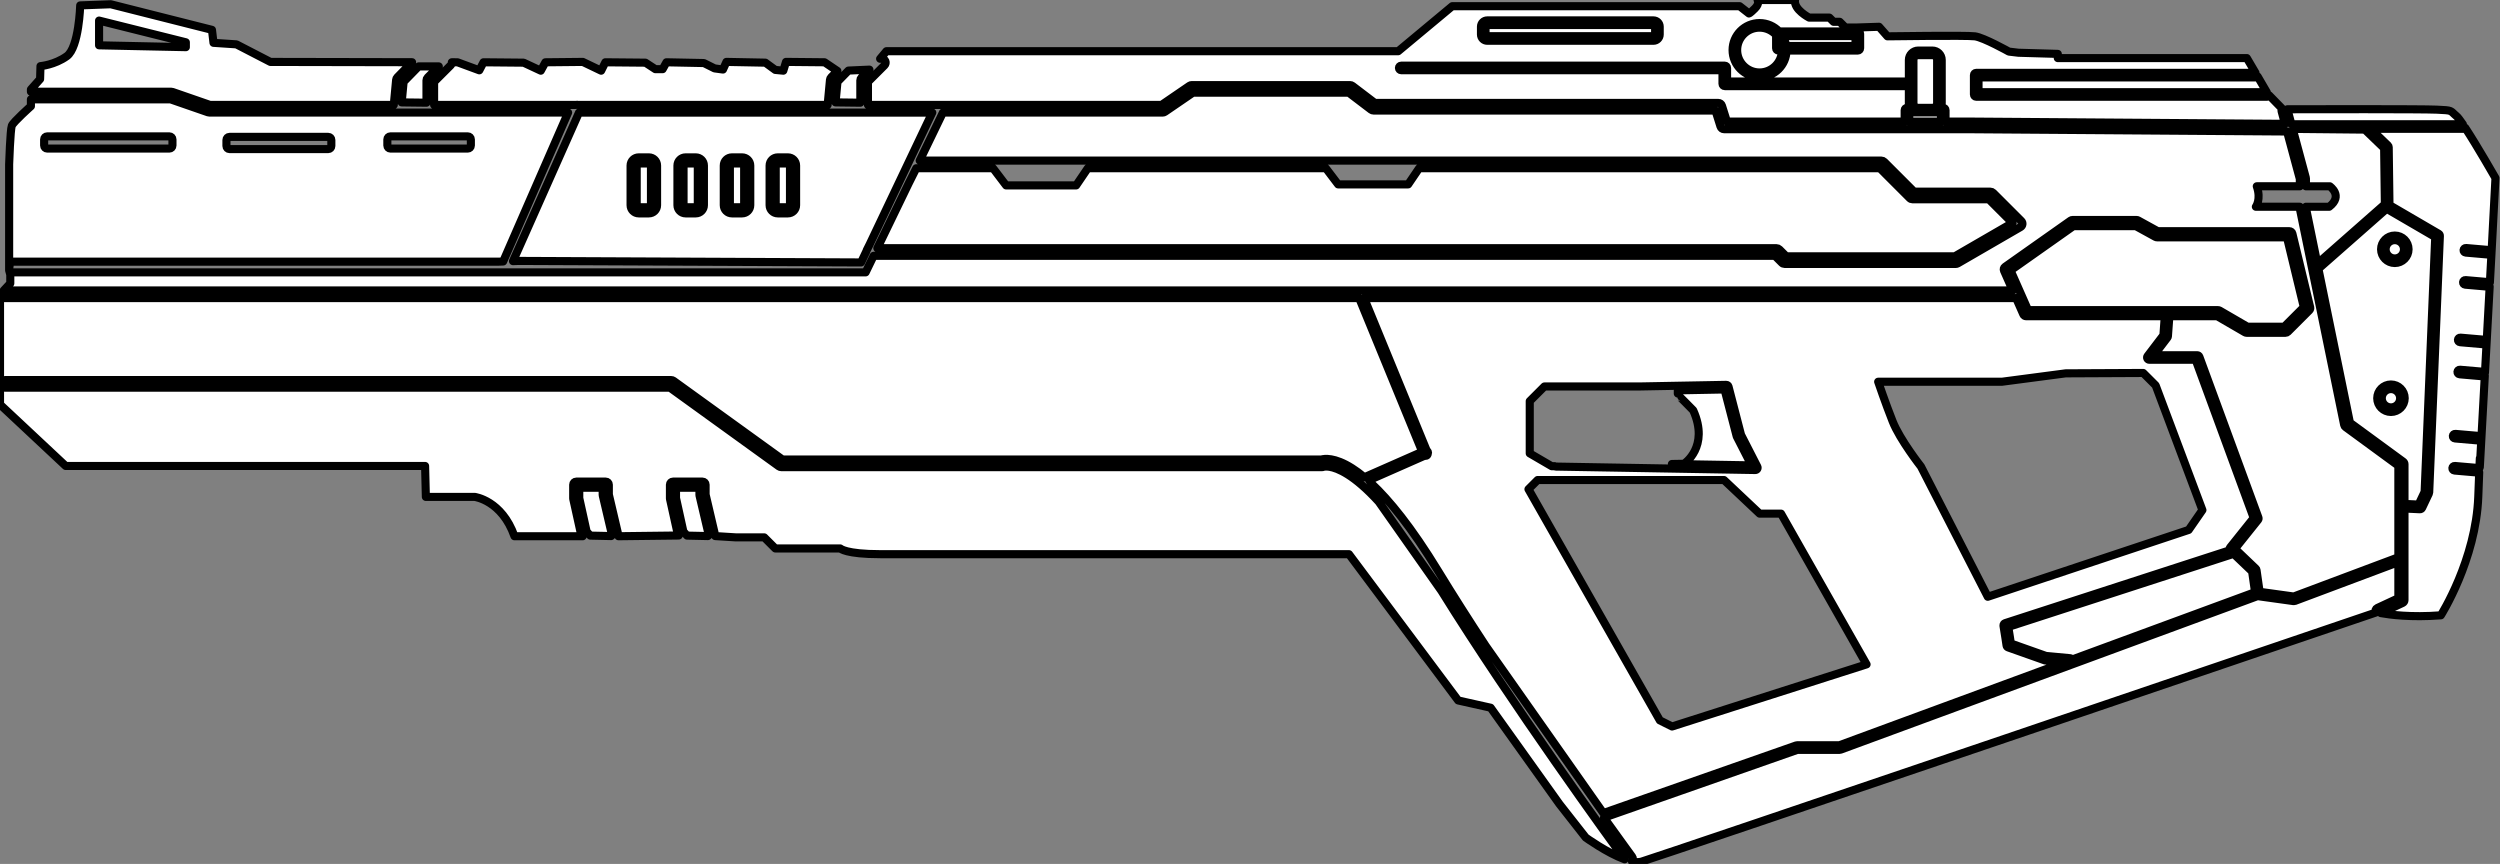 <svg clip-rule="evenodd" fill-rule="evenodd" stroke-linejoin="round" stroke-miterlimit="2" version="1.1" viewBox="0 0 463 160" xml:space="preserve" xmlns="http://www.w3.org/2000/svg">
    <rect x="0" y="0" width="463" height="160" fill="#808080" stroke="none"/>
    <path d="m418.1 110.4 6.686 0.929c0.071 0.01 0.141 2e-3 0.207-0.023l19.185-7.194v6.672l-3.919 1.828c-0.283 0.132-0.405 0.469-0.272 0.752 0.011 0.025 0.025 0.048 0.04 0.07-4.773 1.625-133.11 45.309-136.02 46.14-0.487 0.141-1.089 0.113-1.757-0.025 0.209-0.243 0.232-0.611 0.034-0.88 0 0-2.02-2.753-5.226-7.234l35.816-12.563h7.848c0.051 0 0.102-9e-3 0.147-0.026zm-154.7-26.737-10.652 4.694c-0.023 0.01-0.042 0.021-0.062 0.034-0.84-0.7-1.607-1.255-2.303-1.695-3.248-2.055-5.132-1.749-5.661-1.595-3.72-2.83e-4 -94.645-2.83e-4 -99.809-2.83e-4l-20.184-14.578c-0.122-0.087-0.266-0.134-0.416-0.134h-123.36c-0.39 0-0.707 0.317-0.707 0.707 0 0.39 0.317 0.707 0.707 0.707h123.13l20.187 14.578c0.119 0.087 0.266 0.134 0.413 0.134h100.16c0.093 0 0.187-0.018 0.272-0.054 0 0 1.46-0.502 4.513 1.43 1.548 0.979 3.449 2.547 5.712 5.03l11.606 16.498c13.187 21.204 31.532 46.438 33.932 49.725-3.273-1.194-7.198-4.026-7.198-4.026l-4.88-6.222-12.732-17.826-6.012-1.344-20.229-27.09h-86.788c-6.437 0-7.427-1.061-7.427-1.061h-12.024l-2.051-2.051h-5.234l-3.837-0.24c0-0.043-6e-3 -0.086-0.014-0.128l-1.777-7.575v-1.821c0-0.313-0.255-0.566-0.566-0.566h-5.472c-0.311 0-0.566 0.253-0.566 0.566v2.546c0 0.041 6e-3 0.082 0.014 0.122l1.415 6.413c0.023 0.096 0.068 0.186 0.133 0.259l0.071 0.076-11.156 0.135c0-0.051-3e-3 -0.104-0.014-0.155l-1.78-7.575v-1.821c0-0.313-0.252-0.566-0.566-0.566h-5.469c-0.311 0-0.566 0.253-0.566 0.566v2.546c0 0.041 6e-3 0.082 0.014 0.122l1.415 6.413c0.02 0.096 0.068 0.186 0.133 0.259l0.192 0.212h-12.63c-2.334-6.649-7.356-7.285-7.356-7.285h-9.054l-0.141-5.729h-66.559l-12.166-11.388v-20.371l0.017-0.018c0.012 0.38 0.324 0.684 0.707 0.684h250.99zm-10.768-28.458h120.61c0.048 0 0.093-0.004 0.136-0.013l1.341 3.038c0.093 0.205 0.294 0.337 0.518 0.337h25.679l-0.252 3.522s-2.94 3.86-2.94 3.86c-0.099 0.128-0.116 0.301-0.042 0.446 0.071 0.145 0.218 0.236 0.379 0.236h8.57l10.754 29.299s-4.377 5.472-4.377 5.472c-0.116 0.146-0.122 0.346-0.025 0.497l-41.647 13.512c-0.187 0.061-0.303 0.24-0.294 0.427 0 0.03 0 0.06 6e-3 0.091l0.362 2.255 0.204 1.371c0.023 0.156 0.13 0.285 0.277 0.338l6.79 2.405c0.034 0.012 0.068 0.019 0.102 0.023l3.59 0.336-41.726 15.368h-7.848c-0.045 0-0.093 8e-3 -0.139 0.024l-35.723 12.531-21.8-30.985c-3.058-4.661-6.046-9.341-8.754-13.782-5.025-8.24-9.144-13.231-12.367-16.244l-0.453-0.642 10.273-4.527c0.099 0.042 0.218 0.045 0.325 8.48e-4 0.153-0.063 0.249-0.206 0.26-0.361 0.059-0.11 0.068-0.245 0.014-0.368-0.042-0.095-0.116-0.167-0.201-0.209zm77.214 39.92h-3.961l-6.601-6.224h-34.517l-1.698 1.698 24.332 42.816 2.263 1.132 36.025-11.506zm83.823 7.443 3.421 3.265 0.543 3.816 3e-3 0.018-33.898 12.485c-0.059-0.138-0.19-0.239-0.351-0.254l-4.473-0.42-6.502-2.302-0.167-1.126-0.311-1.943zm25.379-78.707h17.154c0.15 0 0.28-0.077 0.356-0.194 2.207 3.359 5.602 9.299 5.602 9.299l-0.637 12.095-0.09 1.631c-0.017-0.201-0.178-0.366-0.385-0.384l-4.337-0.377c-0.235-0.02-0.441 0.153-0.461 0.386-0.02 0.233 0.153 0.439 0.388 0.46l4.337 0.377c0.218 0.019 0.41-0.129 0.453-0.338l-0.3 5.488c-0.051-0.03-0.11-0.049-0.173-0.054l-4.34-0.377c-0.232-0.02-0.439 0.153-0.458 0.386-0.02 0.233 0.153 0.439 0.385 0.46l4.34 0.377c0.074 0.006 0.141-0.006 0.204-0.033l-0.869 15.949c-0.071-0.09-0.175-0.152-0.3-0.163l-4.337-0.377c-0.235-0.02-0.441 0.152-0.461 0.386-0.02 0.233 0.153 0.439 0.388 0.459l4.337 0.377c0.133 0.011 0.257-0.039 0.342-0.128l-0.925 16.944s0.088-3.945-0.085 0.235c-0.059-0.04-0.127-0.065-0.201-0.072l-4.34-0.377c-0.232-0.02-0.439 0.152-0.458 0.386-0.02 0.233 0.153 0.439 0.385 0.459l4.34 0.377c0.088 0.008 0.173-0.013 0.246-0.053-0.042 1.069-0.099 2.528-0.17 4.491-0.424 11.742-6.932 21.998-6.932 21.998-5.577 0.429-9.526-0.117-11.111-0.407l4.049-1.889c0.198-0.093 0.325-0.293 0.325-0.513v-16.971l2.858 0.136c0.17 0.008 0.328-0.087 0.402-0.242l1.273-2.688c0.025-0.051 0.04-0.107 0.042-0.164l1.98-47.532c6e-3 -0.157-0.076-0.305-0.212-0.385l-9.124-5.32-0.141-10.729c-3e-3 -0.113-0.048-0.222-0.13-0.3zm-91.213 46.838h22.917l11.812-1.556 14.359-0.071 2.3 2.299 8.663 23.094-2.546 3.678-37.205 12.378-12.378-24.12s-3.89-4.951-5.234-8.346-2.688-7.356-2.688-7.356zm53.932-12.132h8.873l5.149 2.989c0.088 0.05 0.187 0.076 0.286 0.076h7.215c0.15 0 0.294-0.059 0.399-0.166l4.009-4.008c0.139-0.139 0.195-0.341 0.15-0.533l-3.302-13.675c-0.059-0.254-0.289-0.433-0.549-0.433h-24.377l-3.644-2.005c-0.082-0.046-0.175-0.07-0.272-0.07h-11.883c-0.116 0-0.232 0.036-0.328 0.104l-12.166 8.582c-0.218 0.155-0.3 0.444-0.19 0.691l1.621 3.671h-372.04c-0.009 0-0.018 0-0.027 5.65e-4l1.214-1.304v-1.627l-0.212-0.778v-0.232l0.241 0.59h158.38l1.483-3.064h166.92l1.302 1.302c0.13 0.133 0.311 0.207 0.498 0.207h31.688c0.124 0 0.249-0.033 0.356-0.095l11.645-6.743c0.192-0.11 0.32-0.302 0.348-0.52 0.028-0.218-0.045-0.437-0.201-0.592l-5.234-5.234c-0.133-0.133-0.314-0.207-0.501-0.207h-14.135l-5.545-5.546c-0.133-0.133-0.314-0.207-0.501-0.207h-178.11l4.301-8.894h40.702c0.144 0 0.283-0.043 0.399-0.123l5.195-3.555h28.873l4.151 3.157c0.122 0.094 0.272 0.144 0.427 0.144h63.328l0.934 2.966c0.093 0.295 0.368 0.495 0.676 0.495h45.69l58.558 0.421 2.368 8.779v1.367h-7.973c0.849 2.433-0.17 3.791-0.17 3.791h8.143v0.284c0 0.038 3e-3 0.076 0.011 0.114l8.205 40.034c0.028 0.138 0.108 0.26 0.221 0.343l9.812 7.187v16.955l-19.381 7.268-6.318-0.877c0-0.022-3e-3 -0.045-6e-3 -0.068l-0.566-3.961c-0.011-0.094-0.057-0.181-0.127-0.247l-3.868-3.692s4.284-5.355 4.284-5.355c0.093-0.116 0.119-0.272 0.068-0.411l-10.941-29.802c-0.059-0.167-0.221-0.278-0.399-0.278h-8.007l2.498-3.279c0.051-0.066 0.079-0.145 0.085-0.227zm-293.12 39.883-1.369-6.206v-1.919h4.337v1.32c0 0.043 6e-3 0.087 0.017 0.129l1.72 7.333-0.173 0.172-3.853-0.084zm17.918 0-1.369-6.206v-1.919h4.34v1.32c0 0.043 6e-3 0.087 0.014 0.129l1.72 7.333-0.173 0.172-3.853-0.084zm315.44-59.792 9 5.245s-1.966 47.191-1.966 47.191l-1.115 2.354-2.614-0.124v-7.36c0-0.18-0.085-0.35-0.232-0.456l-9.869-7.227-5.84-28.497zm-138.41 32.917h-17.57l-2.716 2.716v9.676l4.074 2.377 0.535-0.01c0.068 0.047 0.15 0.076 0.238 0.077l36.922 0.637c0.15 0.003 0.289-0.073 0.368-0.2 0.079-0.126 0.085-0.285 0.017-0.418l-3.022-5.9-2.32-8.938c-0.051-0.19-0.224-0.321-0.419-0.317zm7.138 0.716c-8e-3 0.42-8e-3 0.869 0.02 0.869 0.057 0 2.829 2.829 2.829 2.829 3.056 6.79-1.698 9.902-1.698 9.902l-2.247 0.041 14.746 0.254-2.719-5.312c-0.014-0.027-0.025-0.057-0.034-0.087l-2.249-8.659zm148.33 8.44-4.337-0.377c-0.235-0.02-0.441 0.152-0.461 0.386-0.02 0.233 0.153 0.439 0.388 0.459l4.337 0.377c0.235 0.02 0.439-0.153 0.458-0.386 0.023-0.233-0.15-0.439-0.385-0.459zm-16.257-9.527c-1.406 0-2.546 1.141-2.546 2.546 0 1.405 1.14 2.546 2.546 2.546 1.403 0 2.546-1.141 2.546-2.546 0-1.406-1.143-2.546-2.546-2.546zm0 0.849c0.936 0 1.698 0.761 1.698 1.698 0 0.937-0.761 1.698-1.698 1.698-0.936 0-1.698-0.761-1.698-1.698 0-0.937 0.761-1.698 1.698-1.698zm17.199-9.146-4.337-0.377c-0.232-0.02-0.439 0.152-0.458 0.386-0.02 0.233 0.153 0.439 0.385 0.459l4.337 0.377c0.235 0.02 0.441-0.153 0.461-0.386 0.02-0.233-0.153-0.439-0.388-0.459zm-87.651-12.821 11.64-8.211h11.558l3.647 2.005c0.082 0.046 0.175 0.07 0.272 0.07h24.074l3.123 12.934-3.619 3.618h-6.827l-5.149-2.989c-0.088-0.05-0.187-0.076-0.286-0.076h-35.185zm-279.17-1.659-0.914 0.034h-90.396l-0.181 1.379v-19.421s0.212-6.437 0.495-7.144c0.283-0.707 3.537-3.607 3.537-3.607v-1.274c0.016 0.001 0.033 2e-3 0.049 2e-3h25.816l6.961 2.413c0.074 0.026 0.153 0.039 0.232 0.039h66.434zm331.58-24.559 13.207 0.133 3.571 3.438 0.136 10.379-12.503 11.008-2.114-10.309v-0.227h4.306c2.657-2.037 0.11-3.791 0.11-3.791h-4.417v-1.442c0-0.05-6e-3 -0.099-0.02-0.147l-2.382-8.839c0.045-0.061 0.079-0.129 0.105-0.203zm18.755 19.752c-1.406 0-2.546 1.141-2.546 2.546 0 1.405 1.14 2.546 2.546 2.546 1.403 0 2.546-1.141 2.546-2.546 0-1.406-1.143-2.546-2.546-2.546zm-336.29-22.771h65.43l-11.614 24.435-0.535 1.071c-0.031 0.06-0.051 0.124-0.062 0.188l-0.979 2.06-63.376-0.283-1.086 0.04zm336.29 23.62c0.936 0 1.698 0.761 1.698 1.698 0 0.937-0.761 1.698-1.698 1.698-0.936 0-1.698-0.761-1.698-1.698 0-0.937 0.761-1.698 1.698-1.698zm-180.7-13.312h85.331l5.545 5.546c0.133 0.133 0.314 0.207 0.501 0.207h14.138s4.374 4.376 4.374 4.376l-10.686 6.186h-31.204l-1.302-1.302c-0.133-0.133-0.314-0.207-0.501-0.207h-166.53l5.82-12.036 1.386-2.77h14.226l2.416 3.178h12.967l2.156-3.178h44.094l2.272 2.989h12.969zm-123.87-0.505c0-0.833-0.676-1.509-1.511-1.509h-1.884c-0.835 0-1.511 0.676-1.511 1.509v7.356c0 0.833 0.676 1.509 1.511 1.509h1.884c0.835 0 1.511-0.676 1.511-1.509v-7.356zm-8.584 0c0-0.833-0.676-1.509-1.508-1.509h-1.887c-0.832 0-1.508 0.676-1.508 1.509v7.356c0 0.833 0.676 1.509 1.508 1.509h1.887c0.832 0 1.508-0.676 1.508-1.509v-7.356zm17.072 0c0-0.833-0.676-1.509-1.511-1.509h-1.884c-0.835 0-1.511 0.676-1.511 1.509v7.356c0 0.833 0.676 1.509 1.511 1.509h1.884c0.835 0 1.511-0.676 1.511-1.509zm-25.747 0c0-0.833-0.676-1.509-1.511-1.509h-1.884c-0.835 0-1.511 0.676-1.511 1.509v7.356c0 0.833 0.676 1.509 1.511 1.509h1.884c0.835 0 1.511-0.676 1.511-1.509zm7.543 0v7.356c0 0.208-0.167 0.377-0.376 0.377h-1.887c-0.207 0-0.376-0.169-0.376-0.377v-7.356c0-0.208 0.17-0.377 0.376-0.377h1.887c0.209 0 0.376 0.169 0.376 0.377zm-8.675 0v7.356c0 0.208-0.17 0.377-0.379 0.377h-1.884c-0.209 0-0.379-0.169-0.379-0.377v-7.356c0-0.208 0.17-0.377 0.379-0.377h1.884c0.209 0 0.379 0.169 0.379 0.377zm17.259 0v7.356c0 0.208-0.17 0.377-0.379 0.377h-1.884c-0.209 0-0.379-0.169-0.379-0.377v-7.356c0-0.208 0.17-0.377 0.379-0.377h1.884c0.209 0 0.379 0.169 0.379 0.377zm8.488 0v7.356c0 0.208-0.17 0.377-0.379 0.377h-1.884c-0.209 0-0.379-0.169-0.379-0.377v-7.356c0-0.208 0.17-0.377 0.379-0.377h1.884c0.209 0 0.379 0.169 0.379 0.377zm-84.941-4.74c0-0.312-0.254-0.566-0.566-0.566h-18.296c-0.312 0-0.566 0.254-0.566 0.566v1.132c0 0.312 0.254 0.566 0.566 0.566h18.296c0.312 0 0.566-0.254 0.566-0.566zm25.84-0.095c0-0.312-0.252-0.566-0.566-0.566h-14.335c-0.312 0-0.566 0.254-0.566 0.566v1.132c0 0.312 0.254 0.566 0.566 0.566h14.335c0.314 0 0.566-0.254 0.566-0.566zm-55.265 0c0-0.312-0.254-0.566-0.566-0.566h-22.634c-0.312 0-0.566 0.254-0.566 0.566v1.132c0 0.312 0.254 0.566 0.566 0.566h22.634c0.312 0 0.566-0.254 0.566-0.566zm392.46-2.804c-8e-3 -0.004-0.02-0.009-0.028-0.014l-0.724-2.68c-8e-3 -0.031-0.017-0.06-0.031-0.087 4.448-0.011 24.881-0.053 27.653 0.073 3.112 0.141 2.405 0.141 3.678 1.202 0.243 0.204 0.662 0.752 1.177 1.506zm-70.877-7.064v3.138c0 0.323 0.09 0.625 0.243 0.884h-0.597c-0.232 0-0.424 0.19-0.424 0.424v2.122h-32.913l-0.934-2.966c-0.093-0.295-0.365-0.495-0.673-0.495h-63.611l-4.148-3.156c-0.122-0.094-0.274-0.145-0.427-0.145h-29.331c-0.141 0-0.28 0.043-0.399 0.124l-5.195 3.554h-54.368v-4.271l3.075-3.075c0.201-0.202 0.26-0.507 0.153-0.771-0.11-0.264-0.368-0.437-0.654-0.437h-0.32l1.166-1.397h94.781l10.013-8.338h53.222l1.729 1.352s0.181-0.016 1.101-0.935c0.92-0.92 0.495-1.556 0.495-1.556h6.932c-0.283 1.768 2.617 3.254 2.617 3.254h3.749l0.778 0.778h1.132l1.061 1.061h1.91l4.315-0.141 1.556 1.768s14.571-0.212 16.198 0c1.627 0.212 6.295 2.829 6.295 2.829l1.768 0.212 7.285 0.212v0.778h35.012l1.604 2.732h-51.722c-0.235 0-0.424 0.19-0.424 0.424v3.584c0 0.235 0.19 0.424 0.424 0.424h53.85c0.181 0 0.334-0.113 0.396-0.271l2.411 2.472c-0.105 0.135-0.147 0.316-0.099 0.493l0.625 2.322-58.167-0.418h-4.699v-2.122c0-0.234-0.19-0.424-0.424-0.424h-0.523c0.153-0.259 0.24-0.561 0.24-0.884v-7.993c0-0.956-0.775-1.733-1.732-1.733h-2.617c-0.956 0-1.734 0.777-1.734 1.733v4.006h-33.671v-2.518c0-0.235-0.19-0.424-0.424-0.424h-59.924c-0.235 0-0.424 0.19-0.424 0.424s0.19 0.424 0.424 0.424h59.5v2.518c0 0.234 0.19 0.424 0.424 0.424zm5.941 6.569h-5.871v-1.698h5.871zm-0.707-11.423v7.993c0 0.488-0.396 0.884-0.883 0.884h-2.617c-0.489 0-0.886-0.396-0.886-0.884v-7.993c0-0.488 0.396-0.884 0.886-0.884h2.617c0.487 0 0.883 0.396 0.883 0.884zm-285.83 8.339h-34.02l-6.961-2.413c-0.075-0.026-0.153-0.039-0.232-0.039h-25.935c-0.016 0-0.033 5.66e-4 -0.049 0.002v-0.427l1.698-1.91 0.071-2.405s2.617-0.212 4.88-1.839c2.263-1.627 2.476-9.407 2.476-9.407l5.659-0.212 18.744 4.739 0.283 2.405 4.244 0.283 6.295 3.254 26.239 0.053-2.755 2.821c-0.113 0.116-0.183 0.267-0.198 0.428zm33.577 0h-26.107v-4.271l3.076-3.075c0.147-0.149 0.221-0.353 0.204-0.556l1.061 0.002 4.032 1.485 0.778-1.485 7.427 0.071 3.183 1.485 0.849-1.556 6.932-0.071 3.395 1.627 0.778-1.556 7.427 0.071 1.839 1.202h1.344l0.707-1.273 6.932 0.141 1.98 0.99 1.556 0.212 0.637-1.415 7.215 0.141 1.839 1.344 1.485 0.141 0.495-1.627 7.144 0.071 2.374 1.605-1.171 1.198c-0.113 0.116-0.181 0.267-0.198 0.428l-0.439 4.668h-46.098c-0.068-0.022-0.139-0.031-0.212-0.027zm54.515-6.541-1.477 1.476c-0.133 0.133-0.207 0.313-0.207 0.5v4.15l-4.592-0.057 0.359-3.816 2.029-2.078zm-86.626 6.07 0.358-3.816s2.786-2.852 2.786-2.852h3.728l-2.074 2.074c-0.133 0.133-0.207 0.313-0.207 0.5v4.15zm345.42-1.891-1.695-2.908c-0.079 0.105-0.204 0.173-0.342 0.173h-51.352v2.735zm-90.319-11.246c-0.911-0.958-2.198-1.556-3.624-1.556-2.759 0-4.997 2.24-4.997 4.998 0 2.759 2.238 4.998 4.997 4.998 2.727 0 4.948-2.189 4.999-4.904h13.204c0.235 0 0.424-0.19 0.424-0.424v-2.688c0-0.234-0.19-0.424-0.424-0.424zm0.526 3.537c-0.051 2.247-1.89 4.056-4.151 4.056-2.289 0-4.148-1.859-4.148-4.15s1.859-4.15 4.148-4.15c1.214 0 2.306 0.522 3.067 1.353v2.466c0 0.235 0.19 0.424 0.424 0.424zm-311.67-0.971v-4.583l16.07 4.018v0.905zm311.43-0.504c0.071 0.202 0.127 0.412 0.167 0.627h-0.167zm0.359-1.212h13.504v1.839h-12.836c-0.102-0.665-0.334-1.287-0.668-1.839zm-22.759-1.744c0-0.638-0.518-1.155-1.154-1.155h-30.794c-0.637 0-1.154 0.518-1.154 1.155v1.462c0 0.638 0.518 1.155 1.154 1.155h30.794c0.637 0 1.154-0.518 1.154-1.155v-1.462zm-0.849 0v1.462c0 0.169-0.139 0.307-0.306 0.307h-30.794c-0.167 0-0.306-0.138-0.306-0.307v-1.462c0-0.169 0.139-0.307 0.306-0.307h30.794c0.167 0 0.306 0.138 0.306 0.307z"  fill="#fff" stroke="#000" stroke-width="1.5"/>
</svg>
